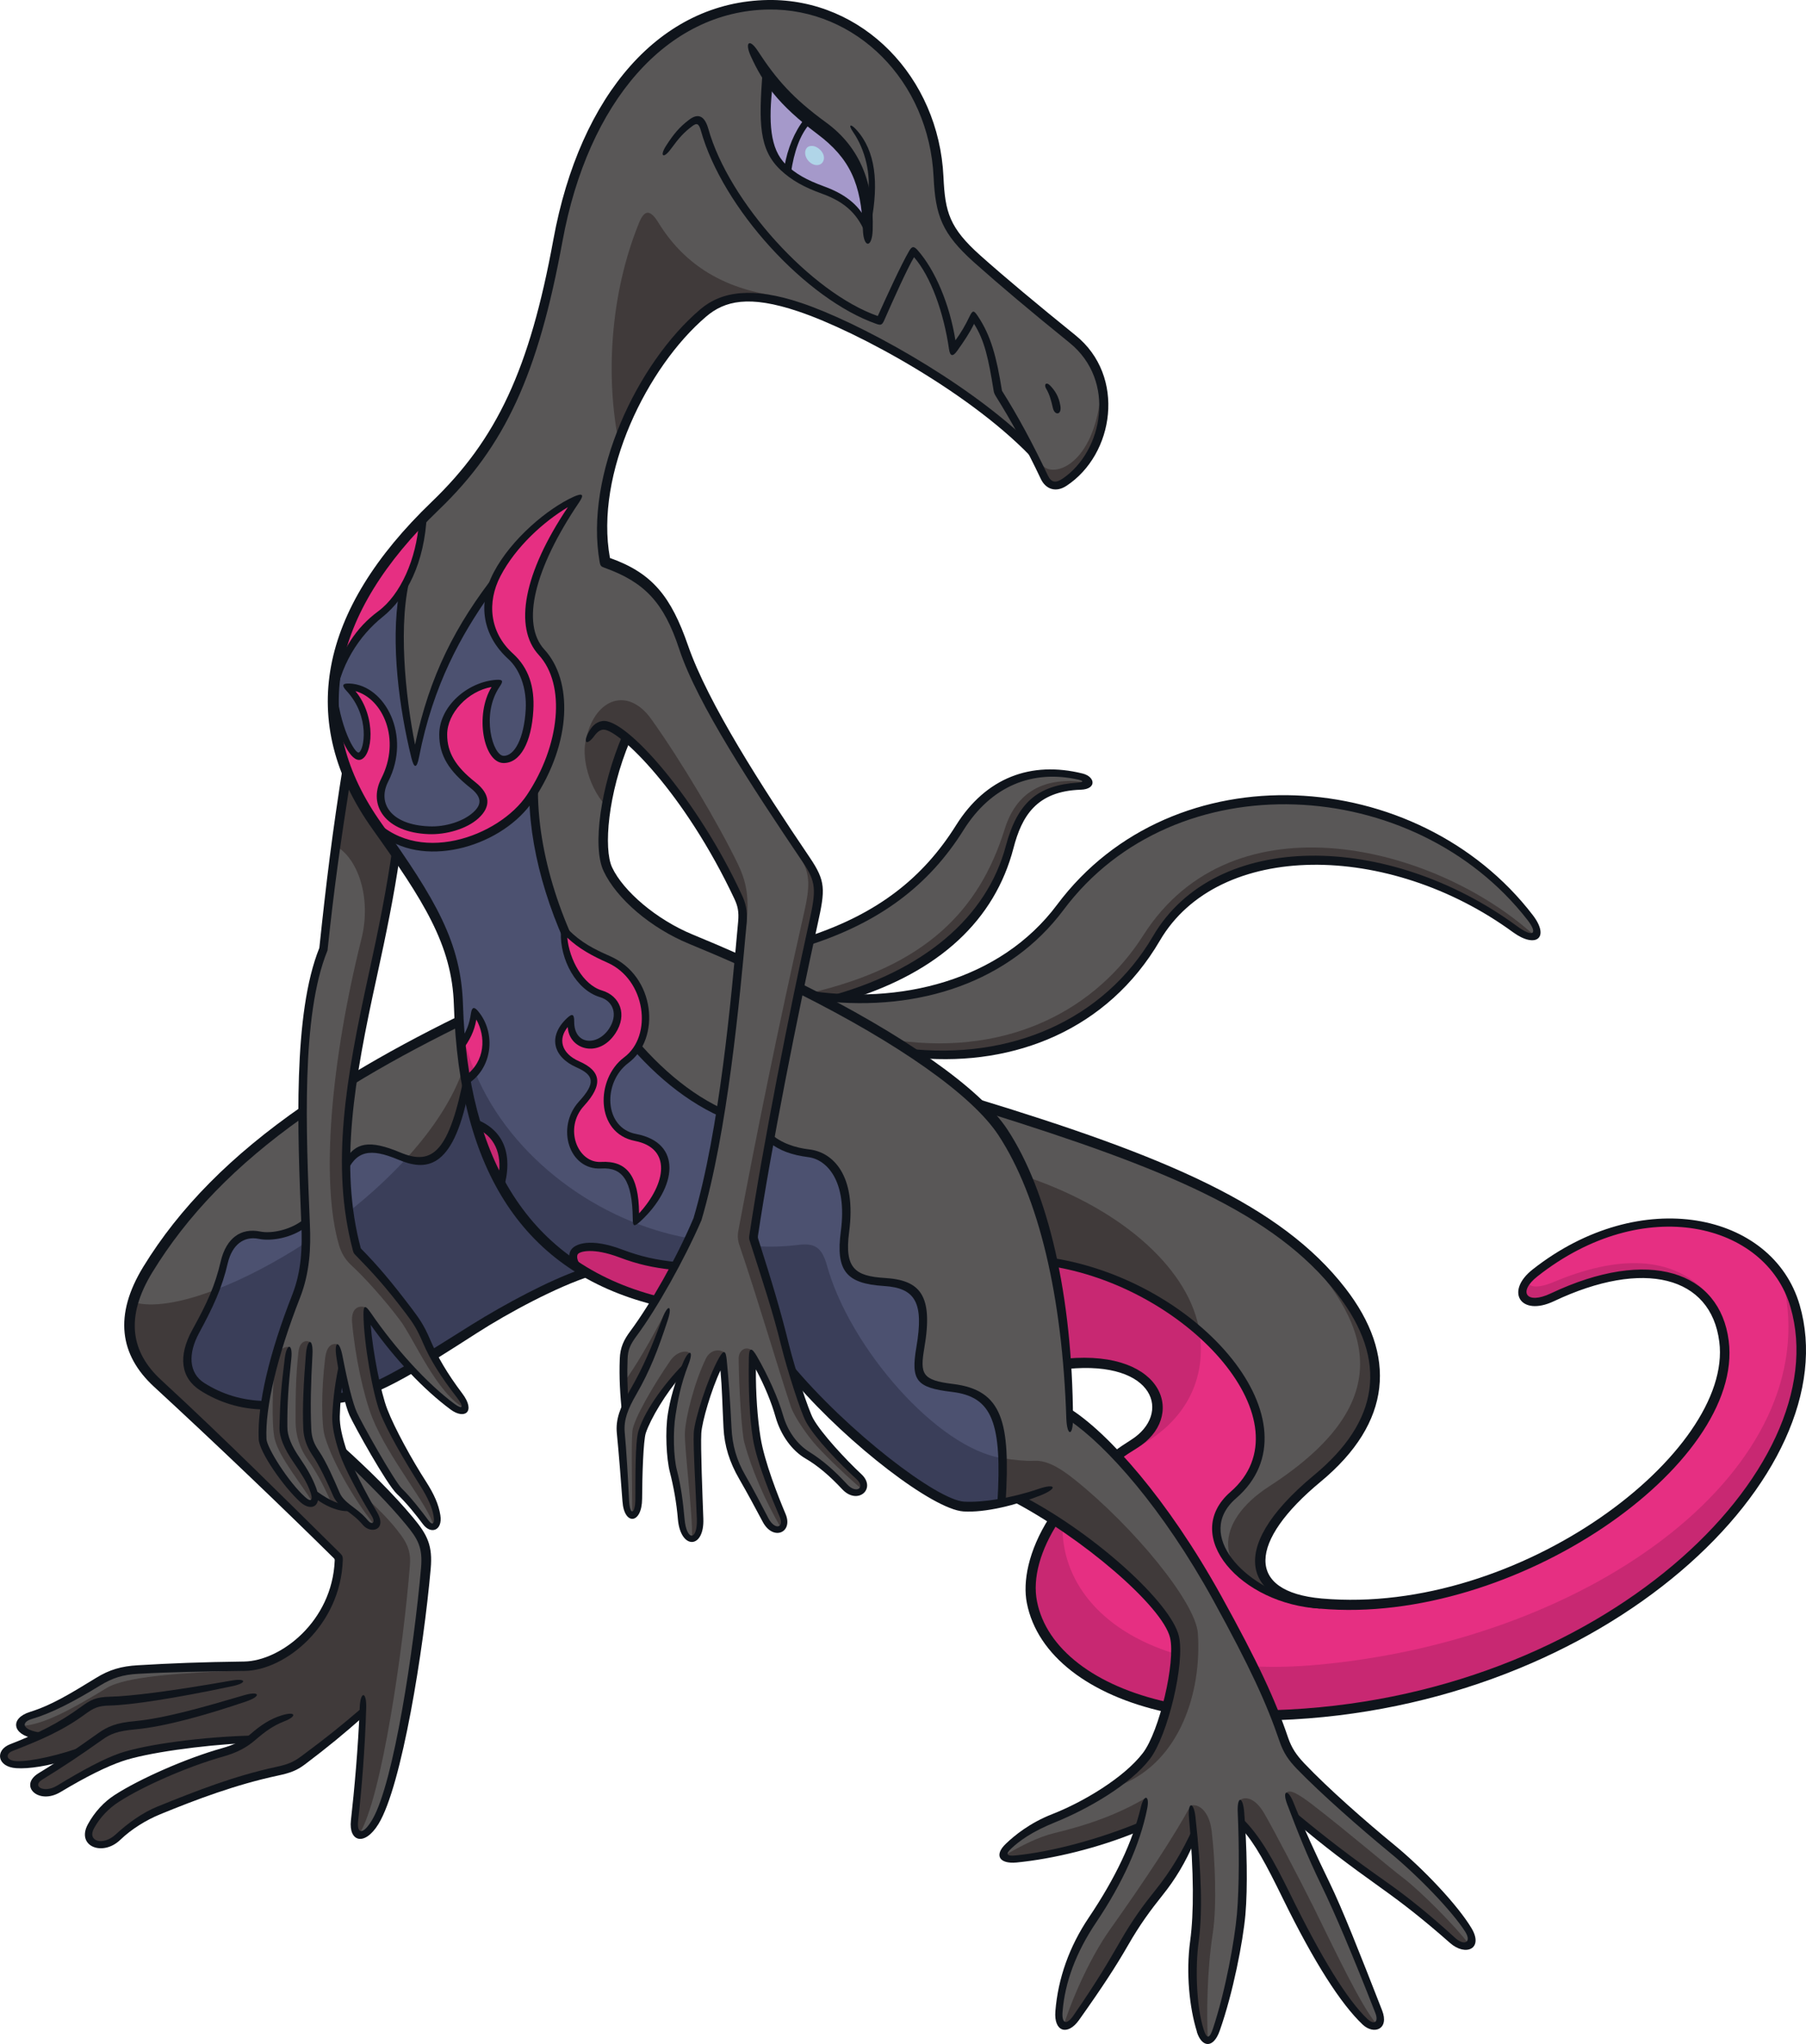 <?xml version="1.0" encoding="UTF-8"?>
<!-- Created with Inkscape (http://www.inkscape.org/) -->
<svg version="1.1" viewBox="0 0 271.85 307.64" xmlns="http://www.w3.org/2000/svg">
 <path d="m170.73 217.32c-12.452 7.863-16.595 17.539-15.356 23.791 2.004 10.205 15.154 16.892 31.792 17.094 51.525 0.646 90.597-35.893 83.073-61.656-3.826-13.088-22.816-17.836-39.158-4.97-3.539 2.788-1.718 5.712 2.595 3.678 14.169-6.708 24.554-3.571 25.858 6.591 2.226 17.444-30.807 42.114-60.681 39.486-0.021 0-0.03 0-0.06-0.011l-0.011 0.03c-10.926-0.12-20.357-10.11-13.151-16.373 12.441-10.799-5.542-31.368-27.14-35.003 1.039 5.023 1.664 10.184 2.256 15.26 13.967-1.241 16.808 7.758 9.972 12.081" fill="#E62F82"/>
 <g fill="#595757">
  <path d="m221.04 290.46c-2.046-3.307-7.217-8.732-11.593-12.314-4.324-3.54-10.322-8.891-13.639-12.378-1.199-1.262-1.962-2.478-2.457-3.963-1.983-5.829-4.748-11.594-10.089-21.322-7.8-14.179-16.659-23.929-22.276-27.585-0.339-17.645-3.72-32.958-9.961-42.464-5.797-8.817-25.889-20.421-46.978-29.09-5.415-2.226-10.693-6.538-12.558-10.523-1.568-3.37-0.55-12.145 3.084-20.411l-3.455-25.805c-2.628-13.543 5.839-29.927 14.752-37.525 3.158-2.683 7.365-3.264 14.497-0.868 9.124 3.052 25.582 12.24 34.844 21.545 0.721 1.409 1.388 2.767 1.992 4.059 0.574 1.187 1.58 1.76 3.084 0.754 6.464-4.356 8.648-15.493 1.187-21.523-4.271-3.455-9.601-7.853-14.307-12.049-4.822-4.313-5.564-6.443-5.839-12.367-0.709-15.091-12.357-26.123-25.699-25.921-16.15 0.24-27.744 14.254-31.633 35.491-3.667 20.05-8.849 30.69-18.45 39.91-21.905 21.057-16.15 37.928-8.753 48.292 7.726 10.831 11.954 17.454 12.24 26.833 0.847 27.394 12.738 40.302 30.213 44.625l19.022 9.411c7.906 9.972 22.287 21.174 26.822 21.46 2.13 0.15 5.256-0.327 8.224-1.133 10.269 5.415 22.308 15.779 23.495 20.75 0.901 3.783-1.811 14.826-4.228 17.973-3.01 3.932-9.644 7.619-13.989 9.326-3.2 1.25-5.404 2.884-6.782 4.207-1.379 1.316-0.817 2.142 1.135 1.941 5.902-0.592 12.876-2.553 18.514-4.854-1.631 5.331-4.441 10.216-6.994 14.021-2.586 3.836-4.621 8.266-5.055 13.755-0.18 2.289 1.111 3.063 2.586 0.964 3.55-5.044 5.405-8.054 7.27-11.297 1.865-3.243 3.508-5.426 5.224-7.566 2.163-2.692 3.772-5.426 5.224-8.658 0.574 6.698 0.658 12.102 0.12 15.991-0.604 4.377-0.306 9.792 0.838 13.448 0.658 2.109 1.76 1.95 2.457-0.18 1.865-5.638 3.37-13.268 3.731-17.295 0.318-3.571 0.24-9.093 0.03-13.681 2.553 2.755 4.451 6.21 6.814 11.032 4.26 8.711 8.234 15.441 11.774 18.81 1.199 1.135 2.884 0.658 2.046-1.505-3.37-8.594-5.988-15.091-7.99-19.224-1.601-3.285-3.179-6.867-4.462-9.993 4.61 3.857 8.298 6.687 13.353 10.237 3.836 2.704 7.323 5.648 10.205 8.224 1.802 1.622 3.985 1.006 2.406-1.559"/>
  <path d="m137.36 158.51c14.868 1.547 29.058-4.175 36.731-17.284 9.145-15.642 35.109-15.218 53.972-1.388 2.776 2.046 4.441 1.103 2.256-1.748-17.083-22.329-53.655-24.353-70.727-1.517-7.81 10.449-21.99 15.493-37.24 13.268 5.076 2.469 10.153 5.331 15.006 8.669"/>
  <path d="m126.66 150.11c15.228-4.631 22.753-12.897 25.36-22.636 1.685-6.327 4.472-8.965 10.65-9.167 1.514-0.06 1.505-1.048 0.15-1.379-7.058-1.76-13.777 0.394-18.312 7.641-5.32 8.478-12.812 13.713-22.721 16.977-0.369 2.31-0.922 4.514-1.526 7.047l2.256 1.22c1.262 0.18 2.373 0.306 4.144 0.3"/>
 </g>
 <path d="m115.5 10.964c-0.754 9.919-0.09 14.084 6.528 16.871 4.886 2.055 7.101 3.084 8.648 6.835 0.06-7.047-2.415-12.187-6.846-15.218-4.419-3.042-6.995-5.606-8.33-8.489" fill="#a599ca"/>
 <path d="m89.733 149.3c-5.797-9.379-9.421-20.506-9.421-30.075 3.084-9.273 3.264-16.097-1.208-20.898-2.13-2.289-4.377-6.03-5.098-10.248-5.32 7.206-9.538 15.345-11.498 26.282-1.76-7.174-3.413-19.044-1.421-27.119l-4.589-0.529c-10.788 16.129-5.807 29.122 0.3 37.695 7.726 10.82 11.954 17.443 12.24 26.822 0.847 27.394 12.738 40.302 30.213 44.625l19.022 9.411c7.906 9.983 22.286 21.174 26.822 21.46 1.514 0.12 3.54-0.12 5.648-0.529 0.754-12.728-0.859-16.532-7.397-17.316-5.098-0.616-5.564-1.61-4.79-6.125 1.358-7.885-0.805-9.527-5.447-9.824-5.193-0.318-6.655-2.004-5.913-7.588 1.039-7.832-2.109-11.36-5.394-11.742-2.121-0.24-4.663-1.187-6.454-2.788l-6.21-3.105c-6.051-2.628-11.646-7.63-16.267-13.798 0.478-1.79-0.339-3.995-3.137-4.61" fill="#4C5170"/>
 <g fill="#E62F82">
  <path d="m56.436 124.18c7.09 6.613 19.16 2.205 23.388-4.175 5.341-8.033 5.839-17.316 1.694-21.841-4.006-4.377-1.25-13.554 5.405-23.092-3.836 1.568-9.421 6.21-12.113 11.36-2.205 4.207-1.739 8.912 2.067 12.367 2.013 1.811 3.01 4.705 2.83 8.033-0.27 4.652-1.92 7.524-3.953 7.461-2.331-0.06-4.027-7.333-0.763-11.477-4.377 0.06-8.277 4.027-8.277 7.715 0 2.872 1.421 5.224 4.514 7.662 2.076 1.622 1.887 3.2 0.445 4.514-1.526 1.388-4.493 2.364-7.164 2.259-6.21-0.24-8.457-3.921-6.581-7.588 3.434-6.751-0.625-14.105-5.648-13.999 3.953 3.889 3.264 9.983 1.875 10.417-1.22 0.391-3.169-4.345-3.921-9.029-0.499 5.935 2.352 14.582 6.2 19.414"/>
  <path d="m70.112 162.62c3.773-2.532 3.783-7.62 1.271-10.354-0.21 1.992-0.73 3.402-2.076 5.277 0.27 1.79 0.487 2.998 0.805 5.076"/>
  <path d="m50.194 103.99c1.09-5.044 3.699-9.04 7.1-11.583 3.264-2.448 6.136-8.351 6.401-14.645-10.099 10.396-12.717 18.662-13.501 26.228"/>
 </g>
 <g fill="#595757">
  <path d="m185.64 224.99c-7.206 6.263 2.226 16.246 13.151 16.373l0.011-0.03c-10.831-0.973-13.226-8.277-0.487-18.81 9.188-7.609 12.282-16.998 3.561-28.232-9.485-12.24-26.122-19.351-54.661-28.062 6.401 6.729 9.474 15.038 11.286 23.749 21.587 3.646 39.581 24.205 27.14 35.014"/>
  <path d="m129.28 222.22c-2.406-2.235-6.146-6.21-7.407-8.467-0.751-1.355-2.818-7.789-3.699-11.36-1.241-5.044-2.638-9.485-4.769-16.129 2.004-13.554 6.21-34.643 9.029-47.381 1.123-5.034 1.069-6.327-1.06-9.485-5.797-8.563-15.589-23.304-18.45-32.004-2.544-7.725-5.723-10.777-11.816-12.802-4.737-1.58-9.707 25.508-2.055 25.794 0.24-0.445 0.88-1.135 1.694-1.25 2.638-0.415 12.961 10.046 20.4 25.847 0.52 1.123 0.775 2.13 0.625 3.773-1.135 12.484-2.893 31.559-6.782 44.742-2.511 5.776-6.528 12.993-9.601 17.136-1.027 1.379-1.442 2.322-1.505 3.889-0.06 1.929-0.06 4.387 0.24 7.376-0.55 1.358-0.796 2.586-0.679 3.73 0.306 3.2 0.562 7.535 0.751 10.29 0.21 2.989 1.941 2.746 1.941-0.369 0-2.574 0.06-8.658 0.508-10.046 0.859-2.704 3.699-6.888 6.284-9.612-0.985 2.523-1.493 4.801-1.832 6.92-0.382 2.322-0.24 6.645 0.24 8.595 0.499 1.95 0.943 4.398 1.187 7.217 0.36 4.027 2.947 3.815 2.83-0.06-0.12-3.571-0.508-10.788-0.382-12.929 0.12-2.13 2.142-8.594 3.826-11.233 0.318 3.2 0.508 6.528 0.7 10.417 0.15 3.02 0.997 5.405 2.193 7.471 1.187 2.067 2.256 4.08 3.508 6.464 1.304 2.469 3.497 1.451 2.574-0.688-1.631-3.836-3.391-8.605-3.889-11.678-0.499-3.073-0.751-7.407-0.625-12.304 1.631 2.704 3.264 6.348 4.016 8.976 0.751 2.638 2.322 4.769 4.207 5.902 1.875 1.133 3.889 2.884 5.648 4.769 1.887 2.025 3.953 0.18 2.13-1.505"/>
  <path d="m41.296 211.51c-4.207 0.03-7.715-0.817-10.799-2.767-2.406-1.517-3.116-4.504-0.997-8.404 2.004-3.709 3.38-6.592 4.26-10.354 0.688-2.926 2.595-4.642 5.341-4.08 2.13 0.436 5.648-0.508 7.524-2.448l4.589-6.094c1.811-4.652 3.72-5.532 8.849-3.381 5.574 2.331 8.086-0.91 10.152-10.99-0.52-2.893-0.88-5.988-1.069-9.326-23.601 11.594-37.981 22.965-46.83 37.409-3.698 6.051-4.186 11.965 1.451 17.147 9.114 8.393 19.489 18.503 27.257 26.176-0.18 9.93-8.52 16.278-14.211 16.362-6.411 0.09-10.926 0.24-16.012 0.52-2.298 0.12-4.006 0.592-6.019 1.832-4.144 2.544-7.302 4.26-10.12 5.087-2.46 0.721-2.151 2.565 1.304 3.063-1.355 0.625-2.767 1.199-4.271 1.781-1.694 0.658-1.451 2.406 0.805 2.544 1.941 0.12 5.648-0.667 9.23-1.865-1.811 1.25-3.455 2.331-5.659 3.656-2.247 1.346-0.021 3.54 2.776 1.832 3.72-2.259 6.878-3.911 9.326-4.758 3.783-1.304 12.526-2.49 19.51-2.704-1.229 0.952-2.511 1.526-4.218 2.004-5.034 1.409-12.039 4.419-15.907 6.92-1.463 0.943-2.872 2.394-3.857 4.186-1.484 2.671 1.832 3.762 4.048 1.643 1.875-1.79 4.133-3.211 6.168-4.048 5.733-2.352 11.594-4.546 17.782-5.882 1.325-0.27 2.755-0.73 3.963-1.643 3.582-2.713 5.988-4.578 8.955-7.227-0.24 5.479-0.775 12.219-1.241 16.309-0.3 2.49 1.379 3.084 3.158 0.15 3.338-5.553 6.475-25.73 7.577-38.119 0.27-3.2-0.487-4.801-2.448-7.153-2.926-3.518-6.146-6.581-10.131-10.385-1.06-3.338-1.069-5.606-0.796-8.054-3.296 0.688-6.613 1.039-9.442 1.069"/>
 </g>
 <path d="m45.934 184.08c-1.962 1.517-4.939 2.214-6.835 1.823-2.746-0.562-4.652 1.153-5.331 4.08-0.88 3.773-2.268 6.655-4.271 10.354-2.109 3.9-1.4 6.888 1.006 8.415 3.073 1.95 6.581 2.809 10.788 2.767 2.83-0.03 6.157-0.382 9.453-1.069 6.136-0.868 12.441-5.309 20.644-10.449 5.309-3.328 11.986-6.846 16.903-8.478-9.05-5.256-15.504-14.306-18.069-28.517-2.067 10.078-4.578 13.321-10.163 10.979-4.366-1.832-6.401-1.463-8.033 1.58z" fill="#4C5170"/>
 <path d="m64.213 201.8c-0.88-2.067-1.535-2.998-2.638-4.451-3.137-4.143-5.013-6.284-7.779-9.103-3.582-13.183-0.868-26.801 2.322-41.362 1.451-6.634 2.638-12.463 3.497-18.472-3.126-4.514-5.765-8.404-7.376-12.261-1.526 9.591-2.49 16.765-3.539 26.674-3.847 9.474-3.338 25.582-2.692 41.51 0.15 3.773-0.03 7.238-1.388 10.704-3.932 10.014-5.288 17.56-5.087 21.566 0.09 1.547 3.593 6.888 6.03 9.092 1.09 0.976 2.1 0.658 1.76-0.901 2.142 1.526 3.879 2.289 5.14 2.142 1.069 0.709 2.142 1.769 2.574 2.268 0.709 0.805 2.595 0.775 1.262-1.442-1.442-2.385-3.889-7.026-4.589-9.103-0.688-2.067-1.178-4.08-1.123-5.521 0.12-2.725 0.415-5.055 0.838-7.196 0.583 3.063 1.166 5.511 1.748 6.835 0.688 1.568 5.776 10.544 6.962 11.678 1.199 1.123 3.073 3.444 3.953 4.642 0.88 1.199 1.983 0.805 1.694-1.006-0.24-1.568-1.111-3.275-2.067-4.769-2.268-3.508-4.896-8.277-5.966-11.042-1.069-2.767-2.574-10.672-2.511-14.625 3.645 5.394 8.435 10.735 12.929 14.063 1.694 1.25 2.607 0.424 1.006-1.694-2.322-3.073-3.889-5.712-4.96-8.224" fill="#595757"/>
 <path d="m71.516 161.38c-0.424 0.466-0.889 0.868-1.451 1.283 2.247 14.91 10.693 28.359 28.56 33.085 1.505-2.478 3.815-6.666 5.161-9.379-13.565-2.385-26.886-12.007-32.269-24.989" fill="#3A3E59"/>
 <path d="m123.49 22.57c0.646 0.667 0.709 1.514 0.21 2.004-0.415 0.403-1.283 0.415-1.962-0.306-0.625-0.658-0.709-1.568-0.27-2.034 0.382-0.403 1.262-0.424 2.013 0.339" fill="#b0d5e8"/>
 <g fill="#403A3A">
  <path d="m93.093 66.341c-1.907-9.633-1.292-22.043 3.116-32.841 0.817-1.992 1.685-1.971 2.905 0.021 3.709 6.03 9.273 9.612 16.765 10.852-10.354-1.304-18.408 10.714-22.784 21.968"/>
  <path d="m156.85 69.921c1.358 2.004 7.355 0.55 8.732-9.654 0.679 5.871-2.28 10.269-5.352 12.282-1.334 0.868-2.532 1.09-3.38-2.628"/>
  <path d="m88.484 110.61c-1.145 2.13-0.27 7.365 2.671 10.64 0.88-4.08 1.962-7.461 3.137-10.163-2.797-2.872-4.832-2.301-5.807-0.478"/>
  <path d="m112.22 140.36c0.12-1.929-0.583-4.09-1.325-5.723-4.069-8.944-12.929-21.566-18.514-24.967-1.09-0.658-2.671-0.604-4.09 1.229 1.421-5.861 6.263-7.514 9.728-2.692 4.589 6.411 10.216 15.97 13.045 21.82 1.631 3.391 1.694 5.85 1.153 10.333"/>
  <path d="m120.78 129.59c1.135 2.109 1.123 3.974 0.27 7.694-4.016 17.803-7.153 33.308-9.887 47.805-0.18 0.901-0.12 1.622 0.18 2.436 2.746 8.075 5.765 18.387 7.683 24.141 0.574 1.715 2.734 4.674 3.857 5.903 1.832 2.013 4.864 4.875 6.867 6.57 0.27-0.658-0.03-1.484-0.943-2.319-2.553-2.385-6.454-6.719-7.566-9.517-2.184-5.436-4.917-17.549-7.8-26.027 2.1-13.363 7.249-39.656 9.379-49.32 0.688-3.137-0.327-5.712-2.034-7.365"/>
  <path d="m113.04 203.14c-0.922-0.562-1.875 0.18-1.853 1.367 0.03 4.303 0.466 11.148 0.847 12.568 1.081 4.048 3.105 8.732 5.479 12.802 0.499-0.36 0.637-1.006-0.021-2.469-1.505-3.349-3.084-8.192-3.603-10.809-0.52-2.607-0.805-9.58-0.847-13.459"/>
  <path d="m109 203.52c-0.868-0.562-2.142-0.306-2.755 0.964-1.79 3.72-3.031 8.849-3.148 11.064-0.12 2.214 1.241 12.728 1.06 15.981 0.817-0.06 1.43-1.208 1.292-3.582-0.21-3.667-0.658-11.159-0.424-12.516 0.487-2.989 2.704-9.251 3.974-11.911"/>
  <path d="m103.82 203.64c-0.73-0.562-2.142 0-2.914 1.133-2.523 3.667-5.563 8.849-5.723 10.661-0.18 2.205-0.021 9.082 0 12.441 0.499-0.03 1.039-1.292 0.985-3.38-0.03-2.097-0.03-7.471 0.403-8.849 0.826-2.638 3.932-7.302 6.189-9.368 0.403-1.157 0.709-1.907 1.06-2.638"/>
  <path d="m93.937 208c1.643-2.172 4.059-6.305 6.231-10.555-1.421 5.426-3.995 11.297-6.072 14.211-0.12-1.493-0.15-2.523-0.15-3.656"/>
  <path d="m50.511 127.3c3.391 1.875 5.426 7.863 3.9 13.978-4.642 18.588-6.147 36.572-3.402 46.057 0.415 1.409 1.06 2.364 2.046 3.253 1.673 1.526 4.875 5.034 7.174 8.128 2.13 2.851 5.468 10.968 9.697 13.226 0.09-0.52-0.03-1.22-1.313-2.683-1.271-1.463-3.328-4.43-4.091-6.782-1.039-3.148-6.03-9.697-10.693-14.169-3.243-12.95-1.241-25.042 1.463-37.748 1.505-7.09 3.826-17.316 4.398-22.339-2.83-3.826-6.221-8.467-7.535-12.24-0.499 3.2-1.111 7.302-1.643 11.318"/>
  <path d="m54.973 196.75c-0.985-0.339-2.163 0.15-1.971 2.298 0.424 4.875 1.694 10.968 3.042 14.338 2.448 6.115 8.478 13.204 9.198 16.193 0.847 0.03 0.784-2.64-0.817-5.182-1.601-2.544-5.596-9.008-6.592-11.859-1.568-4.493-2.511-11.933-2.863-15.79"/>
  <path d="m50.804 202.31c-0.985-0.21-1.652 0.436-1.853 2.046-0.625 5.013-0.562 10.131-0.06 11.827 1.325 4.451 5.246 10.693 7.503 13.331 0.478-0.372 0.36-1.135-0.466-2.511-3.084-5.076-5.087-10.385-5.309-12.833-0.21-2.448 0.318-5.617 0.847-8.16-0.27-1.313-0.595-2.448-0.658-3.699"/>
  <path d="m46.671 201.98c-0.763-0.394-1.58 0.06-1.739 1.421-0.466 4.122-0.436 7.482-0.436 10.587 0 2.046 0.679 4.059 1.694 5.489 1.664 2.352 2.884 4.832 3.73 6.846 0.847 0.369 1.601 0.529 2.415 0.499-1.103-0.784-1.568-1.199-2.067-2.671-0.508-1.472-1.694-3.857-2.671-5.235-0.976-1.388-1.505-3.052-1.505-5.15 0-2.1 0.327-9.262 0.571-11.784"/>
  <path d="m43.523 202.75c-0.595-0.18-1.76 0.327-2.034 2.097-0.478 3.02-0.658 9.781-0.12 11.805 0.721 2.755 3.985 6.676 5.744 9.538 0.562-0.784 0-2.926-1.325-4.578-1.316-1.664-3.126-5.246-3.105-6.846 0.06-4.08 0.415-9.008 0.847-12.017"/>
  <path d="m121.91 149.46c17.401-4.069 25.487-12.399 29.313-24.65 1.706-5.5 5.797-8.054 12.462-7.047-0.24 0.3-0.751 0.52-2.298 0.562-4.44 0.15-7.842 3.434-8.944 7.673-2.553 9.845-9.845 20.071-26.366 24.289-1.643 0-2.872-0.436-4.165-0.826"/>
  <path d="m135.07 156.59c17.221 2.343 30.107-4.96 37.017-15.811 13.596-21.396 44.064-13.448 58.858 0-0.751 0.24-1.95-0.369-3.529-1.463-19.436-13.459-44.944-13.787-53.845 2.734-6.645 12.346-23.675 18.683-36.381 16.182z"/>
 </g>
 <path d="m160.75 205.24c-0.595-5.076-1.22-10.237-2.256-15.26 8.435 1.421 16.32 5.415 22.053 10.407 1.027 6.56-1.505 13.66-10.248 17.878 8.096-6.475 3.19-13.861-9.549-13.024" fill="#C82872"/>
 <path d="m158.5 189.98c8.435 1.421 16.31 5.426 22.053 10.417-1.409-9.008-11.053-18.143-25.805-23.208l-0.03 0.487c1.718 3.91 2.905 8.054 3.783 12.303" fill="#403A3A"/>
 <path d="m176.94 248.91c-11.721-3.55-17.189-11.424-16.998-19.372-0.36-0.24-0.868-0.625-1.367-0.868-8.69 14.105 0.18 24.459 17.051 28.115 0.688-2.364 1.199-5.32 1.313-7.874" fill="#C82872"/>
 <path d="m268.45 193.11c6.369 27.691-28.274 53.602-70.07 57.438-3.497 0.318-6.74 0.394-9.739 0.24 1.123 2.289 2.331 5.002 3.285 7.407 2.343-0.06 4.758-0.21 7.217-0.457 50.179-5.097 81.95-43.237 69.307-64.644" fill="#C82872"/>
 <path d="m192.79 240.15c-10.618-3.486-9.93-11.17-1.748-16.447 20.209-13.067 15.059-24.999 3.635-36.667 15.313 12.547 17.073 24.851 2.214 36.635-7.037 5.585-9.612 13.84-4.101 16.479" fill="#403A3A"/>
 <path d="m234.63 194.76c7.408-3.349 16.352-4.854 22.446 0.03-5.362-5.988-13.745-5.85-23.367-1.781-2.256 0.943-3.932 0.763-3.55-0.318-1.95 2.025-0.922 4.504 4.472 2.067" fill="#C82872"/>
 <path d="m70.219 162.99c-1.929 9.4-4.249 12.844-9.071 11.382 3.995-4.377 7.121-9.082 8.679-13.787 0.09 0.7 0.3 1.451 0.394 2.406" fill="#403A3A"/>
 <g fill="#3A3E59">
  <path d="m55.239 197.65c-0.03 2.755 0.679 7.439 1.484 10.958 1.643-0.73 3.338-1.643 5.108-2.671-2.373-2.553-4.652-5.404-6.592-8.287"/>
  <path d="m50.772 210.43c0.52-0.06 1.039-0.18 1.559-0.306-0.306-1.178-0.604-2.595-0.91-4.186-0.27 1.388-0.487 2.884-0.646 4.493"/>
  <path d="m70.219 162.99c-1.929 9.4-4.249 12.844-9.071 11.382-2.553 2.797-5.468 5.458-8.542 7.906 0.27 1.992 0.658 3.985 1.187 5.956 2.767 2.83 4.641 4.96 7.779 9.103 1.103 1.451 1.76 2.385 2.638 4.462 0.3 0.679 0.625 1.379 0.997 2.088 1.95-1.22 3.995-2.532 6.178-3.9 5.309-3.328 11.986-6.846 16.913-8.478-9.061-5.256-15.515-14.307-18.079-28.518"/>
  <path d="m44.619 195.04c1.039-2.638 1.388-5.267 1.43-8.033-4.62 3.01-9.315 5.458-13.554 7.079-0.784 2.034-1.769 3.995-2.998 6.253-2.109 3.889-1.4 6.888 1.006 8.404 2.725 1.727 5.797 2.595 9.389 2.746 0.625-4.175 2.1-9.749 4.726-16.447"/>
 </g>
 <g fill="#403A3A">
  <path d="m54.812 225.15c0.394 0.7 1.166 2.088 1.484 2.616 1.334 2.205-0.55 2.247-1.25 1.442-0.445-0.508-1.505-1.568-2.586-2.268-1.262 0.15-2.989-0.616-5.14-2.151 0.339 1.568-0.667 1.887-1.76 0.901-2.436-2.193-5.945-7.545-6.019-9.082-0.09-1.325 0.03-3.031 0.339-5.076-4.197-0.24-6.91-1.22-9.379-2.788-2.406-1.514-3.116-4.514-1.006-8.404 1.229-2.256 2.214-4.218 2.998-6.253-5.182 1.992-9.686 2.767-12.537 1.853-1.135 4.271-0.73 8.16 4.769 13.183 6.465 5.892 19.955 19.012 26.112 25.222 0.562 8.033-6.782 16.797-14.37 17.073-9.336 0.348-17.539 0.88-20.411 2.628-5.468 3.328-9.654 5.595-12.918 5.723 0.436 0.625 1.538 1.451 2.544 1.58-2.055 0.784-3.253 1.346-4.154 1.802-0.901 0.445-1.58 2.469 0.973 2.469 2.544 0 6.359-0.754 9.093-1.875-2.734 1.76-3.932 2.523-5.129 3.296-2.205 1.421-0.964 3.942 2.544 2.025 4.949-2.704 7.927-4.249 10.597-5.023 3.264-0.931 12.134-2.247 17.676-2.205-1.61 1.199-3.221 1.887-5.659 2.511-3.932 1.006-12.611 4.885-15.271 7.111-1.123 0.931-2.247 2.436-2.809 3.741-1.111 2.586 2.109 3.19 4.493 0.976 4.037-3.741 15.504-7.948 21.979-9.167 2.767-0.529 3.889-0.985 5.956-2.511 2.884-2.142 6.729-5.129 8.753-7.195-0.15 4.048-1.006 14.677-1.229 16.256-0.24 1.568-0.15 2.322 0.562 2.511 3.37-5.193 6.708-28.422 7.641-40.472 0.15-1.748-0.21-2.989-1.262-4.451-1.484-2.067-3.476-4.08-5.627-5.998"/>
  <path d="m171.41 275.04c-9.866 3.783-19.785 5.627-20.284 4.271 2.628-1.589 5.32-2.884 7.524-3.412 5.182-1.241 9.728-2.884 13.83-5.31-0.06 1.325-0.499 2.83-1.069 4.451"/>
  <path d="m176.73 246.02c1.006 2.947-0.424 15.96-7.662 22.467 8.51-3.592 11.838-13.745 11.244-22.657-0.318-4.663-9.591-15.928-18.397-23.028-2.998-2.427-4.716-3.031-6.337-2.947-1.178 0.06-2.926-0.12-4.695-0.394 0.06 1.853-0.03 3.995-0.24 6.719 0.826-0.18 1.685-0.382 2.553-0.625 10.025 4.811 21.841 15.472 23.537 20.463"/>
 </g>
 <path d="m120.16 187.36c-2.235 0.27-4.366 0.339-6.316 0.18 1.718 5.383 3.243 10.428 4.324 14.847 0.318 1.283 0.796 2.947 1.304 4.599 8.775 9.951 21.375 19.309 25.307 19.764 1.514 0.18 3.571-0.06 5.85-0.562 0.21-2.725 0.306-4.875 0.24-6.729-9.803-1.493-22.986-16.68-26.388-28.995-0.805-2.914-1.992-3.38-4.334-3.105" fill="#3A3E59"/>
 <g fill="#C82872">
  <path d="m75.381 178.29c1.103-4.419-0.15-7.652-3.773-9.188 0.91 3.052 2.226 6.359 3.773 9.188"/>
  <path d="m87.026 190.75c-0.709-0.868-0.868-1.769-0.574-2.247 0.616-1.006 3.169-1.334 6.963 0.09 2.776 1.048 5.172 1.622 8.202 1.929-1.027 1.907-1.875 3.413-3.02 5.214-4.366-1.145-8.711-3.031-11.573-4.991"/>
  <path d="m71.516 161.38c-0.931-2.247-1.643-4.568-2.088-6.952 0.021 2.767 0.21 5.521 0.637 8.234 0.562-0.415 1.027-0.817 1.451-1.283"/>
 </g>
 <g fill="#403A3A">
  <path d="m193.58 269.89c0.424-0.709 1.79 0.03 3.953 1.694 5.553 4.282 11.106 9.082 13.703 11.064 2.586 1.971 7.852 7.249 9.93 10.025-0.901 0.327-1.832 0.15-3.254-1.325-1.409-1.451-6.348-5.32-9.697-7.768-3.338-2.436-10.449-7.386-13.172-10.068-0.52-1.178-1.039-2.352-1.463-3.624"/>
  <path d="m186.68 270.9c0.847-0.595 2.31-0.24 3.624 2.025 1.316 2.256 5.256 9.76 7.418 14.095 3.009 6.072 7.153 14.974 9.601 17.751-1.09 0.369-2.277-0.562-4.525-3.678-3.391-4.705-8.891-14.963-10.778-19.065-1.887-4.091-3.91-6.496-5.171-7.429-0.06-1.229-0.15-2.406-0.18-3.699"/>
  <path d="m179.22 271.76c1.069-0.394 2.776 0.7 3.158 3.73 0.508 4.143 0.817 11.318 0.18 15.441-0.889 5.786-0.931 11.996-0.751 16.097-1.601 0.369-2.692-9.379-2.163-13.458 0.754-5.797 0.382-11.869 0-16.945-2.586 4.281-4.239 7.153-6.072 9.315-1.832 2.163-3.624 5.224-5.224 8.139-1.601 2.926-4.896 7.63-5.934 8.997-1.027 1.367-1.643 1.929-2.301 1.736 1.505-4.758 4.324-10.671 6.867-14.264 5.511-7.768 9.697-14.127 12.24-18.789"/>
 </g>
 <g fill="#0f141b">
  <path d="m114.08 7.677c-1.295-1.983-1.992-1.283-1.081 0.742 1.823 4.027 4.122 7.312 10.014 11.731 4.938 3.699 6.634 7.514 6.878 14.444 0.09 2.767 1.388 2.809 1.472 0 0.21-6.782-1.769-12.336-7.016-16.161-5.023-3.656-7.514-6.528-10.269-10.756"/>
  <path d="m114.77 10.967c-0.541 7.461-0.571 11.53 2.746 14.635 1.601 1.493 3.444 2.553 6.189 3.539 3.784 1.346 5.5 3.338 6.634 6.136l0.06-2.067c-1.187-2.553-3.508-4.122-6.337-5.15-2.725-0.997-4.324-1.92-5.797-3.338-2.373-2.301-2.607-6.39-1.962-11.986z"/>
  <path d="m131.17 33.326c1.081-5.786 0.658-10.576-2.256-13.787-0.901-0.997-1.292-0.817-0.478 0.369 1.79 2.586 2.734 6.454 2.172 9.506z"/>
  <path d="m121.11 17.887c-1.505 1.907-2.586 4.472-3.041 7.259 0.03 0.06 0.985 0.868 0.985 0.868 0.487-3.221 1.346-5.68 2.83-7.386z"/>
  <path d="m158.48 61.381c0.27 1.208 1.367 1.103 1.135-0.3-0.24-1.493-0.88-2.352-1.526-3.041-0.604-0.637-1.006-0.18-0.604 0.478 0.457 0.751 0.721 1.652 0.997 2.86"/>
  <path d="m105.87 228.56c0.18 4.599-3.412 4.716-3.826 0.12-0.21-2.565-0.667-5.002-1.208-7.111-0.529-2.034-0.73-6.189-0.306-8.786 0.318-1.992 0.976-4.663 2.322-7.778 0.889-2.067 1.601-1.769 0.784 0.327-1.229 3.158-1.643 5.691-1.95 7.641-0.403 2.478-0.3 6.401 0.21 8.308 0.625 2.427 0.91 4.716 1.145 7.323 0.306 3.391 1.971 3.307 1.853-0.011-0.12-3.487-0.583-10.883-0.466-12.961 0.12-2.004 2.1-8.234 3.794-11.254 0.721-1.283 1.027-1.145 1.165 0.27 0.3 2.977 0.529 6.348 0.721 10.195 0.12 2.68 0.763 4.896 2.076 7.185 1.346 2.322 2.268 4.175 3.476 6.464 0.976 1.853 2.415 1.463 1.706-0.21-1.09-2.544-3.423-8.012-4.037-11.774-0.508-3.094-0.7-7.662-0.604-12.176 0.021-1.484 0.369-1.664 1.208-0.21 1.622 2.797 3.221 6.348 3.921 8.817 0.709 2.49 2.142 4.419 3.953 5.564 1.95 1.22 3.741 2.746 5.723 4.907 1.388 1.493 2.776 0.466 1.409-0.784-2.448-2.247-6.189-6.062-7.609-8.626-0.805-1.442-2.881-7.969-3.741-11.466-1.208-4.917-2.628-9.209-4.705-15.684-0.12-0.339-0.15-0.529-0.09-0.922 1.962-13.12 6.019-33.657 9.008-47.169 1.081-4.864 1.06-6.009-0.973-9.019-7.482-11.106-15.885-23.823-18.588-32.047-2.31-7.047-5.235-10.078-11.233-12.24-0.541-0.18-0.646-0.318-0.742-0.859-2.31-13.088 5.606-29.916 15.154-38.045 3.2-2.734 7.895-3.413 15.197-0.955 8.425 2.818 24.289 11.456 33.912 20.591l1.379 3.317c-9.22-10.078-26.833-19.648-35.745-22.636-7.429-2.502-11.096-1.589-13.872 0.784-8.859 7.545-16.807 23.643-14.476 36.328 6.401 2.268 9.198 5.807 11.753 13.172 3.01 8.679 11.138 21.301 18.302 31.877 2.436 3.603 2.373 4.79 1.208 10.057-2.989 13.522-7.037 33.838-8.987 46.936-0.021 0.15-0.011 0.27 0.03 0.403 2.088 6.539 3.402 10.915 4.62 15.875 0.901 3.667 2.956 9.941 3.667 11.212 1.229 2.214 4.949 6.21 7.249 8.351 2.352 2.184-0.562 4.758-2.884 2.268-1.865-1.992-3.645-3.529-5.542-4.631-1.983-1.157-3.699-3.465-4.493-6.263-0.625-2.193-1.601-4.589-2.956-7.143-0.03 3.561 0.24 7.407 0.7 10.248 0.595 3.678 2.659 8.892 3.773 11.53 1.178 2.797-1.895 4.122-3.455 1.145-1.208-2.28-2.322-4.335-3.529-6.433-1.451-2.502-2.226-4.949-2.364-7.704-0.18-3.518-0.21-5.934-0.457-8.626-1.367 2.851-2.788 7.726-2.884 9.453-0.12 2.076 0.18 9.389 0.306 12.865"/>
  <path d="m93.699 225.97c-0.18-2.565-0.574-7.524-0.847-10.237-0.21-2.109 0.478-3.911 2.004-6.56 2.004-3.465 3.2-6.359 4.843-10.735 0.847-2.256 1.559-2.013 0.805 0.27-1.463 4.451-2.683 7.609-4.716 11.138-1.292 2.226-1.929 3.878-1.748 5.776 0.24 2.49 0.52 7.333 0.658 10.279 0.12 2.226 0.931 2.055 0.943-0.339 0.021-2.83-0.06-8.52 0.466-10.216 1.06-3.402 4.44-7.768 7.164-10.417l-0.709 2.1c-2.322 2.616-4.642 6.507-5.352 8.647-0.372 1.123-0.541 6.348-0.553 9.866-0.021 3.889-2.713 4.08-2.956 0.424"/>
  <path d="m93.651 212.81c-0.318-2.797-0.466-5.574-0.36-8.277 0.06-1.769 0.616-2.893 1.622-4.239 2.989-4.038 6.941-10.937 9.485-16.977 3.91-13.247 5.648-32.841 6.708-44.573 0.15-1.601-0.09-2.427-0.541-3.423-7.566-16.087-17.369-25.487-19.69-25.508-0.508-0.011-0.976 0.348-1.388 0.91-1.145 1.568-1.802 1.123-0.859-0.571 0.424-0.763 1.018-1.472 2.025-1.631 3.561-0.592 14.487 11.975 21.036 26.218 0.508 1.103 0.868 2.298 0.709 4.08-1.069 11.763-2.872 31.464-6.814 44.838-2.586 5.956-6.698 13.279-9.718 17.348-1.039 1.4-1.358 2.172-1.4 3.582-0.09 2.343-0.011 3.974 0.12 6.496z"/>
  <path d="m111.18 145.24c-2.415-1.081-4.917-2.151-7.471-3.2-5.712-2.352-10.905-6.761-12.865-10.968-1.715-3.667-0.424-12.717 2.893-20.496l1.09 0.931c-3.338 7.969-3.995 16.235-2.692 19.033 1.673 3.571 6.666 7.863 12.155 10.12 2.385 0.976 4.726 1.983 7.016 2.998z"/>
  <path d="m120.45 147.97c15.472 7.715 27.119 15.811 31.188 22.021 6.189 9.421 9.771 25.01 9.877 43.471 0.011 2.767-0.91 2.755-1.006 0-0.604-18.397-4.122-33.329-10.226-42.623-3.963-6.03-15.07-13.808-30.065-21.322z"/>
  <path d="m119.07 205.22c8.616 10.364 22.064 20.58 26.07 20.782 2.809 0.15 7.206-0.55 11.148-1.907 2.683-0.922 2.977-0.09 0.348 0.964-3.635 1.451-8.351 2.628-11.615 2.415-4.578-0.3-17.221-10.025-25.232-19.298z"/>
  <path d="m131.94 48.754c-10.608-3.699-23.166-17.401-26.441-29.101-0.327-1.166-0.667-1.133-1.283-0.679-1.241 0.922-1.983 1.739-3.254 3.476-1.09 1.484-1.706 1.081-0.721-0.478 1.165-1.823 2.067-2.881 3.476-3.942 1.334-1.018 2.331-0.658 2.905 1.355 3.073 10.968 15.472 24.671 25.508 28.179 1.325-2.926 3.465-7.641 4.726-9.803 0.415-0.709 0.709-0.763 1.313-0.06 2.565 2.926 4.769 8.012 5.648 13.522 0.838-1.145 1.505-2.298 2.109-3.561 0.487-1.018 0.658-0.973 1.241-0.12 1.992 2.977 2.83 6.125 3.656 11.265 2.436 3.868 4.663 8.012 6.899 12.738 0.52 1.09 1.187 1.208 2.268 0.466 6.019-4.122 8.096-14.678 0.997-20.432-5.85-4.726-10.555-8.7-14.349-12.081-4.843-4.335-5.829-7.037-6.104-12.823-0.688-14.592-11.774-25.423-24.862-25.243-15.292 0.24-27.151 13.851-31.008 34.897-3.667 19.998-8.637 30.817-18.588 40.376-16.532 15.875-19.584 31.888-8.616 47.264 8.16 11.445 11.943 17.899 12.23 27.235 0.721 23.145 9.749 38.85 29.312 43.894l-0.754 1.229c-19.361-4.981-29.153-20.029-29.927-45.081-0.27-9.071-4.631-15.769-12.24-26.451-11.53-16.161-8.086-32.947 8.912-49.278 9.792-9.4 14.73-19.934 18.302-39.454 4.016-21.926 16.172-35.819 32.312-36.063 14.232-0.21 25.699 11.594 26.409 26.61 0.24 5.341 0.901 7.683 5.564 11.848 3.783 3.37 8.488 7.291 14.328 12.017 7.609 6.146 5.818 17.91-1.367 22.636-1.601 1.06-3.126 0.529-3.868-1.027-2.172-4.599-4.44-8.711-6.793-12.484-0.18-0.3-0.27-0.499-0.318-0.838-0.763-4.716-1.346-7.524-2.947-10.025-0.604 1.292-1.58 2.734-2.544 4.08-0.646 0.901-1.06 0.826-1.22-0.27-0.796-5.532-2.746-10.947-5.267-13.84-1.039 1.769-2.977 6.062-4.514 9.559-0.3 0.646-0.499 0.709-1.135 0.487"/>
  <path d="m52.761 117.27c-1.526 9.665-2.469 16.383-3.455 25.709 0 0.03-0.011 0.09-0.03 0.12-3.953 9.728-3.211 27.129-2.628 41.213 0.15 3.423 0 7.185-1.472 10.958-3.402 8.669-5.298 16.575-5.065 21.29 0.06 1.358 3.338 6.528 5.807 8.743 1.006 0.922 1.283 0.403 0.667-1.123-0.499-1.25-1.271-2.469-2.352-4.027-1.463-2.121-2.205-3.857-2.163-5.373 0.09-4.006 0.24-5.892 0.805-10.439 0.3-2.289 1.22-2.142 0.973 0.15-0.424 4.048-0.616 6.581-0.595 10.258 0 1.346 0.583 2.818 1.941 4.779 1.111 1.622 1.832 2.926 2.364 4.324 1.09 2.86-0.688 3.709-2.331 2.235-2.565-2.322-6.2-7.566-6.284-9.474-0.24-5.224 1.61-13.003 5.055-21.767 1.421-3.624 1.493-7.164 1.367-10.491-0.583-14.137-1.292-31.782 2.704-41.69 1.027-9.75 1.95-17.39 3.614-27.765z"/>
  <path d="m51.655 207.42c-0.327 1.941-0.436 3.741-0.508 5.744-0.03 1.325 0.318 3.009 1.103 5.352 0.679 2.055 2.968 6.496 4.462 8.986 1.652 2.755-0.859 3.413-2.055 2.046-0.391-0.457-0.901-1.027-1.895-1.769-0.997-0.751-2.1-1.43-2.638-2.704-0.901-2.088-2.025-4.472-3.126-6.104-0.784-1.166-1.292-2.544-1.346-3.953-0.15-3.275 0.06-7.121 0.394-11.18 0.21-2.544 1.133-2.457 0.985 0.09-0.24 4.186-0.327 7.832-0.18 11.075 0.06 1.379 0.394 2.268 1.157 3.38 1.111 1.631 2.235 4.239 3.116 6.274 0.391 0.91 1.153 1.505 2.28 2.352 0.922 0.679 1.505 1.25 2.025 1.877 0.487 0.583 1.25 0.415 0.445-0.88-1.718-2.776-3.963-6.931-4.737-9.188-0.847-2.469-1.165-4.345-1.123-5.68 0.12-2.776 0.457-5.278 1.103-8.202z"/>
  <path d="m52.964 227.33c-1.069 0.318-3.285-0.12-5.563-1.875l-0.327-1.463c1.992 1.547 3.603 2.331 4.769 2.427z"/>
  <path d="m60.161 128.96c-0.859 5.871-1.992 11.435-3.444 18.069-3.391 15.451-5.702 28.56-2.406 40.853 2.595 2.65 4.483 4.864 7.715 9.125 1.06 1.409 1.79 2.415 2.713 4.589 1.09 2.544 2.574 5.119 4.843 8.118 2.088 2.767 0.36 3.985-1.748 2.427-4.048-2.998-8.361-7.556-12.038-12.749 0.318 4.09 1.526 10.195 2.499 12.696 1.111 2.893 3.73 7.641 5.839 10.905 1.22 1.907 1.895 3.444 2.151 5.044 0.369 2.331-1.442 2.956-2.628 1.346-0.91-1.229-2.478-3.221-3.911-4.546-1.535-1.442-6.432-10.258-7.143-11.848-0.637-1.451-1.271-4.218-1.962-8.722-0.394-2.511 0.445-2.65 0.922-0.15 0.817 4.218 1.538 7.047 2.142 8.415 0.658 1.505 5.68 10.46 6.825 11.54 1.22 1.157 3.063 3.529 3.953 4.737 0.595 0.805 0.985 0.604 0.784-0.637-0.21-1.304-0.889-2.797-2.004-4.557-2.385-3.794-4.939-8.128-6.083-11.074-1.06-2.755-2.427-10.417-2.469-14.688-0.011-1.43 0.27-1.493 1.123-0.24 3.709 5.394 8.446 10.619 12.6 13.692 1.241 0.91 1.442 0.445 0.327-0.997-2.352-3.031-3.995-5.617-5.108-8.234-0.88-2.076-1.505-2.998-2.565-4.398-3.126-4.133-5.066-6.21-7.545-8.753-0.318-0.318-0.339-0.394-0.445-0.805-3.349-12.717-1.027-25.815 2.373-41.372 1.526-6.952 2.767-13.12 3.624-19.287z"/>
  <path d="m45.538 168.22c-10.121 7.174-17.369 14.709-22.604 23.261-4.154 6.793-3.2 12.038 1.304 16.193 9.252 8.51 19.711 18.927 26.981 26.112 0.306 0.306 0.394 0.499 0.382 0.997-0.327 9.866-8.647 16.606-14.751 16.691-6.443 0.09-10.947 0.15-16.013 0.436-2.322 0.12-3.911 0.616-5.786 1.769-3.995 2.448-7.312 4.165-10.269 5.034-1.706 0.499-1.58 1.811 2.034 2.13l-1.694 0.784c-3.285-0.562-3.667-3.031-0.595-3.985 3.222-1.006 5.998-2.704 9.941-5.119 1.992-1.229 3.804-1.76 6.284-1.899 5.066-0.3 9.559-0.478 16.013-0.562 5.479-0.09 13.236-6.03 13.618-15.186 0.011-0.21-0.03-0.24-0.15-0.382-7.503-7.418-17.825-17.295-27.055-25.794-5.182-4.779-6.062-10.767-1.61-18.047 5.426-8.859 13.194-16.733 23.971-24.204z"/>
  <path d="m53.258 161.46c4.737-2.863 9.961-5.68 15.695-8.499l0.09 1.58c-5.924 2.926-11.254 5.828-16.045 8.775z"/>
  <path d="m10.356 264.81c-3.105 0.985-6.03 1.43-7.895 1.304-2.914-0.18-3.253-2.704-0.943-3.603 4.133-1.601 7.291-3.158 10.65-5.606 1.472-1.069 2.205-1.493 4.398-1.547 2.977-0.06 9.124-0.817 18.28-2.427 2.247-0.403 2.385 0.369 0.15 0.838-8.944 1.895-15.387 2.839-18.408 2.914-1.823 0.03-2.49 0.372-3.783 1.313-3.434 2.511-6.74 3.9-10.926 5.532-1.06 0.415-1.06 1.451 0.646 1.526 2.025 0.09 6.676-0.91 10.597-2.448z"/>
  <path d="m36.949 262.34c-6.602 0.327-14.942 1.472-18.577 2.734-2.31 0.796-5.341 2.277-9.262 4.631-3.328 2.004-6.359-0.964-3.296-2.839 3.455-2.109 5.479-3.55 8.944-5.998 1.484-1.048 2.755-1.58 5.532-1.832 4.525-0.424 10.502-2.151 16.447-3.9 2.385-0.7 2.65 0.15 0.3 0.943-5.839 1.983-12.049 3.762-16.67 4.197-2.713 0.24-3.741 0.688-4.97 1.559-3.476 2.457-5.596 3.878-9.061 6.019-1.589 0.976 0.3 2.088 2.256 0.889 3.963-2.406 7.037-4.038 9.4-4.864 3.911-1.346 12.632-2.523 20.347-2.68z"/>
  <path d="m54.612 258.42c-2.692 2.394-5.288 4.536-8.637 7.068-1.262 0.952-2.151 1.313-4.175 1.748-6.295 1.346-12.177 3.561-17.666 5.807-2.109 0.868-4.313 2.205-6.03 3.857-2.68 2.574-6.666 0.952-4.875-2.343 1.018-1.865 2.436-3.381 4.048-4.419 3.805-2.457 10.852-5.542 16.023-6.994 1.971-0.55 3.243-1.165 4.472-2.214 1.472-1.283 2.872-2.226 4.695-2.788 2.067-0.616 2.298 0.15 0.3 0.931-1.664 0.646-2.884 1.547-4.324 2.788-1.325 1.145-2.746 1.907-4.843 2.502-5.108 1.43-11.965 4.387-15.705 6.814-1.493 0.952-2.83 2.322-3.73 3.963-1.103 1.971 1.313 2.734 3.243 0.952 1.832-1.694 4.059-3.296 6.263-4.186 5.85-2.373 11.572-4.62 17.931-5.988 1.802-0.382 2.628-0.775 3.709-1.568 3.847-2.851 5.829-4.441 9.336-7.45z"/>
  <path d="m51.246 217.35c4.398 3.953 8.043 7.588 10.926 11.042 2.205 2.64 2.968 4.26 2.659 7.715-1.069 12.102-4.345 32.693-7.864 38.416-2.109 3.423-4.504 2.65-4.143-0.55 0.508-4.504 1.103-11.074 1.325-16.977 0.09-2.502 1.039-2.502 0.976 0-0.18 6.242-0.709 12.547-1.22 17.073-0.21 1.971 0.751 2.151 2.151-0.24 3.232-5.521 6.263-25.836 7.323-37.854 0.27-3.116-0.478-4.366-2.322-6.592-2.683-3.232-5.309-5.807-8.764-9.177z"/>
  <path d="m62.3 206.55c-1.895 1.103-3.699 2.055-5.415 2.818l-0.327-1.493c1.493-0.688 3.063-1.538 4.726-2.502z"/>
  <path d="m64.955 203.15c1.887-1.165 3.889-2.436 6.03-3.773 5.097-3.169 11.678-6.687 16.383-8.308l1.694 0.922c-5.224 1.652-12.547 5.595-17.284 8.637-2.172 1.388-4.239 2.725-6.221 3.953z"/>
  <path d="m52.468 210.89c-0.595 0.15-1.178 0.24-1.739 0.3l0.03-1.463c0.457-0.06 0.922-0.15 1.4-0.27z"/>
  <path d="m51.961 174.56c1.568-2.553 3.54-3.105 8.308-1.103 4.885 2.046 7.386-0.12 9.686-11.996l0.529 2.998c-2.364 11.806-6.496 11.774-10.619 10.036-4.091-1.706-6.337-1.4-7.8 2.259z"/>
  <path d="m39.806 212.13c-3.529-0.03-6.804-1.048-9.622-2.839-2.998-1.895-3.423-5.182-1.208-9.199 2.214-3.995 3.391-6.591 4.239-10.216 0.838-3.571 3.063-5.119 5.966-4.525 1.811 0.372 4.939-0.339 6.803-2.067l0.03 1.409c-2.088 1.601-5.15 2.151-7.047 1.76-2.256-0.466-4.027 0.88-4.684 3.656-0.859 3.72-2.193 6.581-4.313 10.502-1.685 3.105-1.58 6.04 0.796 7.545 2.725 1.715 5.712 2.628 9.209 2.704z"/>
  <path d="m50.282 101.93c1.229-4.038 3.211-7.397 6.644-9.93 3.359-2.469 5.765-7.885 6.146-13.522l1.178-1.06c-0.339 7.291-2.998 12.494-6.697 15.462-3.338 2.671-6.613 7.27-7.206 13.427z"/>
  <path d="m73.699 89.502c-4.186 5.988-8.488 13.448-10.629 24.469-0.327 1.685-0.73 1.748-1.145 0.09-1.811-7.323-3.158-17.221-1.844-24.862l1.79-2.776c-2.046 7.132-0.838 18.45 0.604 25.646 2.184-10.332 6.041-17.952 12.304-25.921z"/>
  <path d="m55.792 122.67c6.772 7.959 19.383 3.211 23.537-3.042 4.939-7.429 5.903-16.542 1.769-21.057-3.794-4.122-2.31-12.293 4.387-22.244-3.614 2.151-7.853 5.956-10.152 10.375-2.055 3.932-1.652 8.467 1.865 11.647 2.415 2.193 3.285 5.076 3.084 8.541-0.27 4.801-1.962 8.001-4.525 7.948-2.977-0.09-4.334-7.249-1.76-11.445-3.561 0.616-6.687 3.942-6.687 7.153 0 2.683 1.229 4.801 4.239 7.174 2.343 1.844 2.331 3.73 0.478 5.426-1.79 1.643-4.96 2.502-7.514 2.394-6.475-0.24-9.188-4.324-7.121-8.372 3.02-5.913 0.21-12.028-3.889-13.151 3.211 3.889 2.574 9.75 0.796 10.311-1.484 0.478-3.254-3.274-4.197-7.46l0.436-3.942c0.55 6.666 2.935 10.544 3.465 10.332 0.805-0.318 1.769-5.383-1.832-9.273-0.754-0.805-0.7-1.166 0.478-1.111 5.277 0.24 9.336 7.8 5.786 14.752-1.664 3.253 0.382 6.507 6.136 6.74 2.49 0.12 5.193-0.763 6.666-2.109 1.208-1.103 1.43-2.214-0.415-3.667-3.254-2.565-4.705-4.885-4.705-8.043 0-4.197 4.207-7.927 8.595-8.234 0.997-0.06 1.081 0.18 0.487 1.048-2.839 4.207-1.006 10.375 0.616 10.396 1.643 0.021 3.073-2.659 3.317-6.973 0.18-3.285-0.943-6.073-2.595-7.577-3.783-3.423-4.769-8.192-2.235-13.035 2.628-5.034 8.181-9.686 12.102-11.434 1.313-0.571 1.568-0.306 0.751 0.889-6.698 9.919-8.785 18.238-5.203 22.138 4.218 4.599 4.218 13.851-1.643 22.668-4.515 6.804-15.97 10.333-22.625 5.447z"/>
  <path d="m116.02 170.61c1.493 1.421 3.72 2.142 5.829 2.385 3.476 0.415 7.111 3.804 5.966 12.431-0.721 5.458 0.889 6.634 5.373 6.91 5.31 0.327 7.323 2.553 5.945 10.545-0.679 3.953-0.306 4.843 4.292 5.405 7.545 0.91 8.669 5.807 7.948 17.825l-1.241 0.18c0.742-12.272-0.784-16.076-6.835-16.807-5.341-0.637-6.231-1.673-5.352-6.772 1.133-6.623-0.12-8.87-4.885-9.167-5.744-0.36-7.28-2.322-6.486-8.287 0.985-7.503-2.109-10.725-4.843-11.096-2.553-0.339-4.25-0.931-5.966-2.226z"/>
  <path d="m88.48 148.52c-5.341-9.05-8.626-19.499-8.806-28.369l1.304-1.895c-0.18 10.226 3.709 21.82 9.749 31.336z"/>
  <path d="m93.073 153.03c4.483 6.136 9.855 11.085 15.504 13.756l-0.18 1.25c-5.977-2.692-11.403-7.556-15.885-13.49z"/>
  <path d="m70.023 161.94c3.094-2.235 3.105-5.977 1.673-8.499-0.3 1.769-0.985 3.137-2.205 4.737l-0.15-1.631c0.91-1.4 1.316-2.436 1.547-4.038 0.15-0.931 0.466-1.048 1.06-0.348 2.818 3.338 2.163 8.785-1.694 11.064z"/>
  <path d="m74.965 177.42c0.637-3.073-0.09-6.083-3.031-7.503l-0.424-1.514c4.26 1.559 5.828 5.277 4.281 10.576z"/>
  <path d="m101.3 191.11c-2.998-0.318-5.341-0.838-8.075-1.875-3.879-1.463-5.966-0.931-6.263-0.457-0.21 0.348-0.12 1.388 1.22 2.331l-2.163-0.901c-0.403-0.721-0.424-1.451-0.12-2.004 0.595-1.09 3.126-1.899 7.736-0.15 2.776 1.048 5.161 1.589 8.256 1.895z"/>
  <path d="m124.58 150c14.444-3.868 23.95-11.911 26.822-22.678 1.76-6.581 4.801-9.135 10.862-9.538 0.847-0.06 0.88-0.24 0.06-0.445-6.846-1.538-13.088 0.88-17.295 7.598-5.182 8.277-12.558 13.893-23.367 17.348l0.339-1.451c10.12-3.402 16.924-8.669 21.915-16.638 4.483-7.153 11.265-9.707 19.044-7.779 1.92 0.478 2.163 2.352-0.27 2.436-6.708 0.21-8.891 4.027-10.131 8.785-2.818 10.831-11.159 18.62-24.756 22.827z"/>
  <path d="m136.35 157.79c15.642 1.865 29.789-4.218 37.207-16.892 9.389-16.066 35.406-15.737 54.799-1.505 2.448 1.802 3.2 1.153 1.547-0.964-17.009-21.841-53.019-23.95-69.816-1.484-8.096 10.831-21.629 15.324-36.233 13.713l-2.788-1.664c14.381 2.373 29.535-1.43 38.045-12.823 17.507-23.42 54.312-21.004 71.617 1.559 2.628 3.434 0.445 5.076-2.989 2.565-18.694-13.649-44.318-13.819-53.146 1.262-7.874 13.47-21.905 18.895-36.211 17.687z"/>
  <path d="m167.55 218.53c0.859-0.625 1.76-1.229 2.713-1.832 6.115-3.868 3.677-11.986-9.559-10.672l-0.15-1.559c14.953-1.367 18.026 8.934 10.555 13.501-0.868 0.529-1.715 1.09-2.523 1.664z"/>
  <path d="m175.35 257.65c-11.297-2.502-19.224-8.435-20.782-16.394-0.625-3.147 0.18-7.831 3.381-12.844l1.379 0.658c-2.713 4.165-3.932 8.425-3.232 11.943 1.4 7.143 8.764 12.759 19.616 15.154z"/>
  <path d="m191.8 257.38c49.32-1.547 84.811-36.349 77.711-60.67-3.699-12.632-22.032-17.263-38.076-4.62-3.02 2.373-1.652 4.302 1.992 2.574 14.826-7.016 25.455-3.296 26.79 7.122 2.385 18.673-32.29 42.888-61.454 40.323-10.597-0.931-15.059-8.425-0.931-20.125 9.665-8.012 11.297-17.115 3.434-27.267-9.421-12.134-25.953-18.906-52.923-27.331l-1.493-2.088c28.645 8.722 45.929 16.034 55.647 28.56 7.821 10.078 7.068 20.23-3.73 29.164-10.788 8.934-11.371 16.543 0.21 17.56 29.789 2.607 61.942-22.106 59.822-38.638-1.25-9.877-11.36-12.516-24.904-6.104-5.013 2.364-7.397-1.472-3.2-4.779 16.299-12.834 36.137-8.563 40.196 5.32 7.418 25.392-29.005 60.734-78.559 62.503z"/>
  <path d="m158.42 189.33c22.276 3.486 40.556 24.957 27.649 36.158-6.454 5.595 1.631 13.48 9.251 15.122l3.444 1.493c-11.965-0.625-21.142-10.968-13.533-17.581 11.859-10.301-5.956-30.383-26.557-33.88z"/>
  <path d="m154.18 225.29c10.799 5.68 22.085 15.97 23.272 20.941 0.964 4.069-1.706 15.038-4.366 18.503-2.935 3.836-9.326 7.535-14.275 9.527-3.476 1.4-5.394 2.809-6.634 3.985-0.817 0.784-0.721 1.145 0.73 0.997 5.553-0.562 12.653-2.49 18.768-5.034l-0.445 1.472c-5.807 2.406-12.653 4.09-18.228 4.631-2.659 0.24-3.349-1.157-1.601-2.818 1.283-1.229 3.593-3.137 6.984-4.462 4.663-1.823 10.799-5.479 13.639-9.188 2.49-3.243 4.96-13.745 4.101-17.359-1.123-4.726-13.289-15.144-23.876-20.633z"/>
  <path d="m179.76 277.21c-1.292 3.031-2.839 5.627-4.769 8.022-1.802 2.256-3.402 4.409-5.193 7.535-1.845 3.2-3.783 6.189-7.386 11.265-1.685 2.364-3.805 1.823-3.55-1.346 0.394-4.907 2.076-9.697 5.034-14.095 3.995-5.934 6.592-11.403 7.832-16.606 0.478-2.004 1.358-1.832 0.955 0.21-1.09 5.426-3.667 11.159-7.715 17.179-2.998 4.462-4.674 8.965-5.023 13.384-0.15 1.748 0.55 2.142 1.652 0.562 3.571-5.182 5.246-8.054 7.079-11.244 1.79-3.126 3.444-5.373 5.31-7.694 2.163-2.692 3.985-5.702 5.606-9.262z"/>
  <path d="m180.16 305.75c-1.103-3.529-1.673-8.796-1.006-13.66 0.562-4.175 0.562-10.226-0.18-18.524-0.21-2.427 0.709-2.511 0.976-0.09 0.952 8.626 1.048 14.55 0.478 18.8-0.52 3.762-0.36 9.591 0.73 13.098 0.52 1.664 0.943 1.4 1.451-0.15 1.865-5.638 3.222-13.12 3.582-17.147 0.36-4.048 0.339-10.438 0.12-15.292-0.12-2.523 0.775-2.553 0.973-0.03 0.403 5.013 0.541 11.329 0.18 15.419-0.369 4.08-1.853 11.742-3.858 17.433-0.964 2.767-2.713 2.565-3.455 0.18"/>
  <path d="m186.91 273.59c2.671 2.553 4.747 6.253 7.355 11.583 4.62 9.432 8.478 15.748 11.551 18.673 1.048 0.985 1.739 0.487 1.208-0.889-3.455-8.817-6.093-15.027-8.075-19.118-2.256-4.652-3.646-8.224-5.193-12.304-0.784-2.067 0.06-2.406 0.901-0.36 1.559 3.9 3.561 8.223 5.447 12.102 1.992 4.112 4.483 10.449 7.937 19.287 1.123 2.872-1.25 3.73-2.935 2.13-3.275-3.105-7.28-9.326-11.996-18.948-2.586-5.288-4.186-8.256-6.178-10.47z"/>
  <path d="m194.81 272.63c4.726 3.932 8.679 6.952 13.957 10.661 3.221 2.268 6.518 4.939 10.216 8.319 1.451 1.334 2.565 0.7 1.58-0.868-1.95-3.073-7.058-8.404-11.551-12.081-4.186-3.444-10.131-8.658-13.766-12.409-1.283-1.325-2.046-2.436-2.65-4.207-1.941-5.702-4.451-11.159-9.94-21.153-7.63-13.883-16.14-23.378-21.682-27.119v-1.811c5.776 3.592 14.794 13.671 22.827 28.178 5.595 10.121 8.139 15.621 10.089 21.375 0.55 1.601 1.262 2.616 2.406 3.836 3.635 3.836 9.347 8.838 13.522 12.261 4.546 3.73 9.644 9.177 11.679 12.579 1.865 3.105-0.868 4.303-3.222 2.235-4.016-3.54-7.037-5.892-10.216-8.16-5.256-3.751-8.986-6.581-12.674-9.728z"/>
 </g>
 <path d="m85.932 153.39c-0.487 4.26 4.069 5.087 6.263 1.739 1.631-2.478 0.499-4.896-1.694-5.553-3.338-0.985-5.829-5.829-5.606-9.644 1.929 2.025 4.006 3.243 6.782 4.472 6.21 2.734 7.259 11.668 2.586 15.155-3.667 2.734-4.515 10.47 1.409 11.625 6.644 1.304 5.129 8.001 0.06 12.569 0.09-6.782-1.929-8.573-5.224-8.383-4.271 0.24-6.253-5.68-2.968-9.273 2.725-2.977 2.436-4.578-0.52-5.881-3.158-1.388-4.048-4.186-1.081-6.825" fill="#E62F82"/>
 <path d="m96.202 182.61c4.101-4.504 4.928-9.803-0.616-10.894-6.041-1.178-5.945-9.368-1.643-12.579 4.366-3.254 3.264-11.7-2.502-14.254-2.331-1.039-4.303-2.109-6.051-3.762 0.318 3.328 2.385 7.111 5.224 7.948 2.734 0.817 3.857 3.645 2.034 6.432-2.553 3.889-7.026 2.427-7.185-0.931-1.451 1.727-1.069 3.942 1.739 5.172 3.296 1.451 3.614 3.508 0.7 6.697-3.073 3.349-0.973 8.648 2.586 8.435 3.794-0.21 5.648 1.971 5.712 7.736m-0.955 0.805c-0.06-5.86-1.61-7.747-4.726-7.556-4.864 0.3-6.91-6.199-3.359-10.089 2.565-2.788 2.226-3.974-0.36-5.119-3.529-1.547-4.398-4.652-1.451-7.418 0.805-0.763 1.09-0.595 1.081 0.508-0.03 3.582 3.508 3.73 5.256 1.069 1.346-2.046 0.688-4.122-1.367-4.737-3.55-1.048-6.062-5.627-5.892-9.824 0.03-1.178 0.27-1.187 1.103-0.348 1.929 1.95 3.868 2.935 6.305 4.006 6.835 2.998 7.673 12.409 2.746 16.076-3.868 2.884-3.709 9.76 1.166 10.682 7.037 1.334 6.125 8.075 0.679 13.12-0.997 0.922-1.178 0.796-1.178-0.372" fill="#0f141b"/>
</svg>
